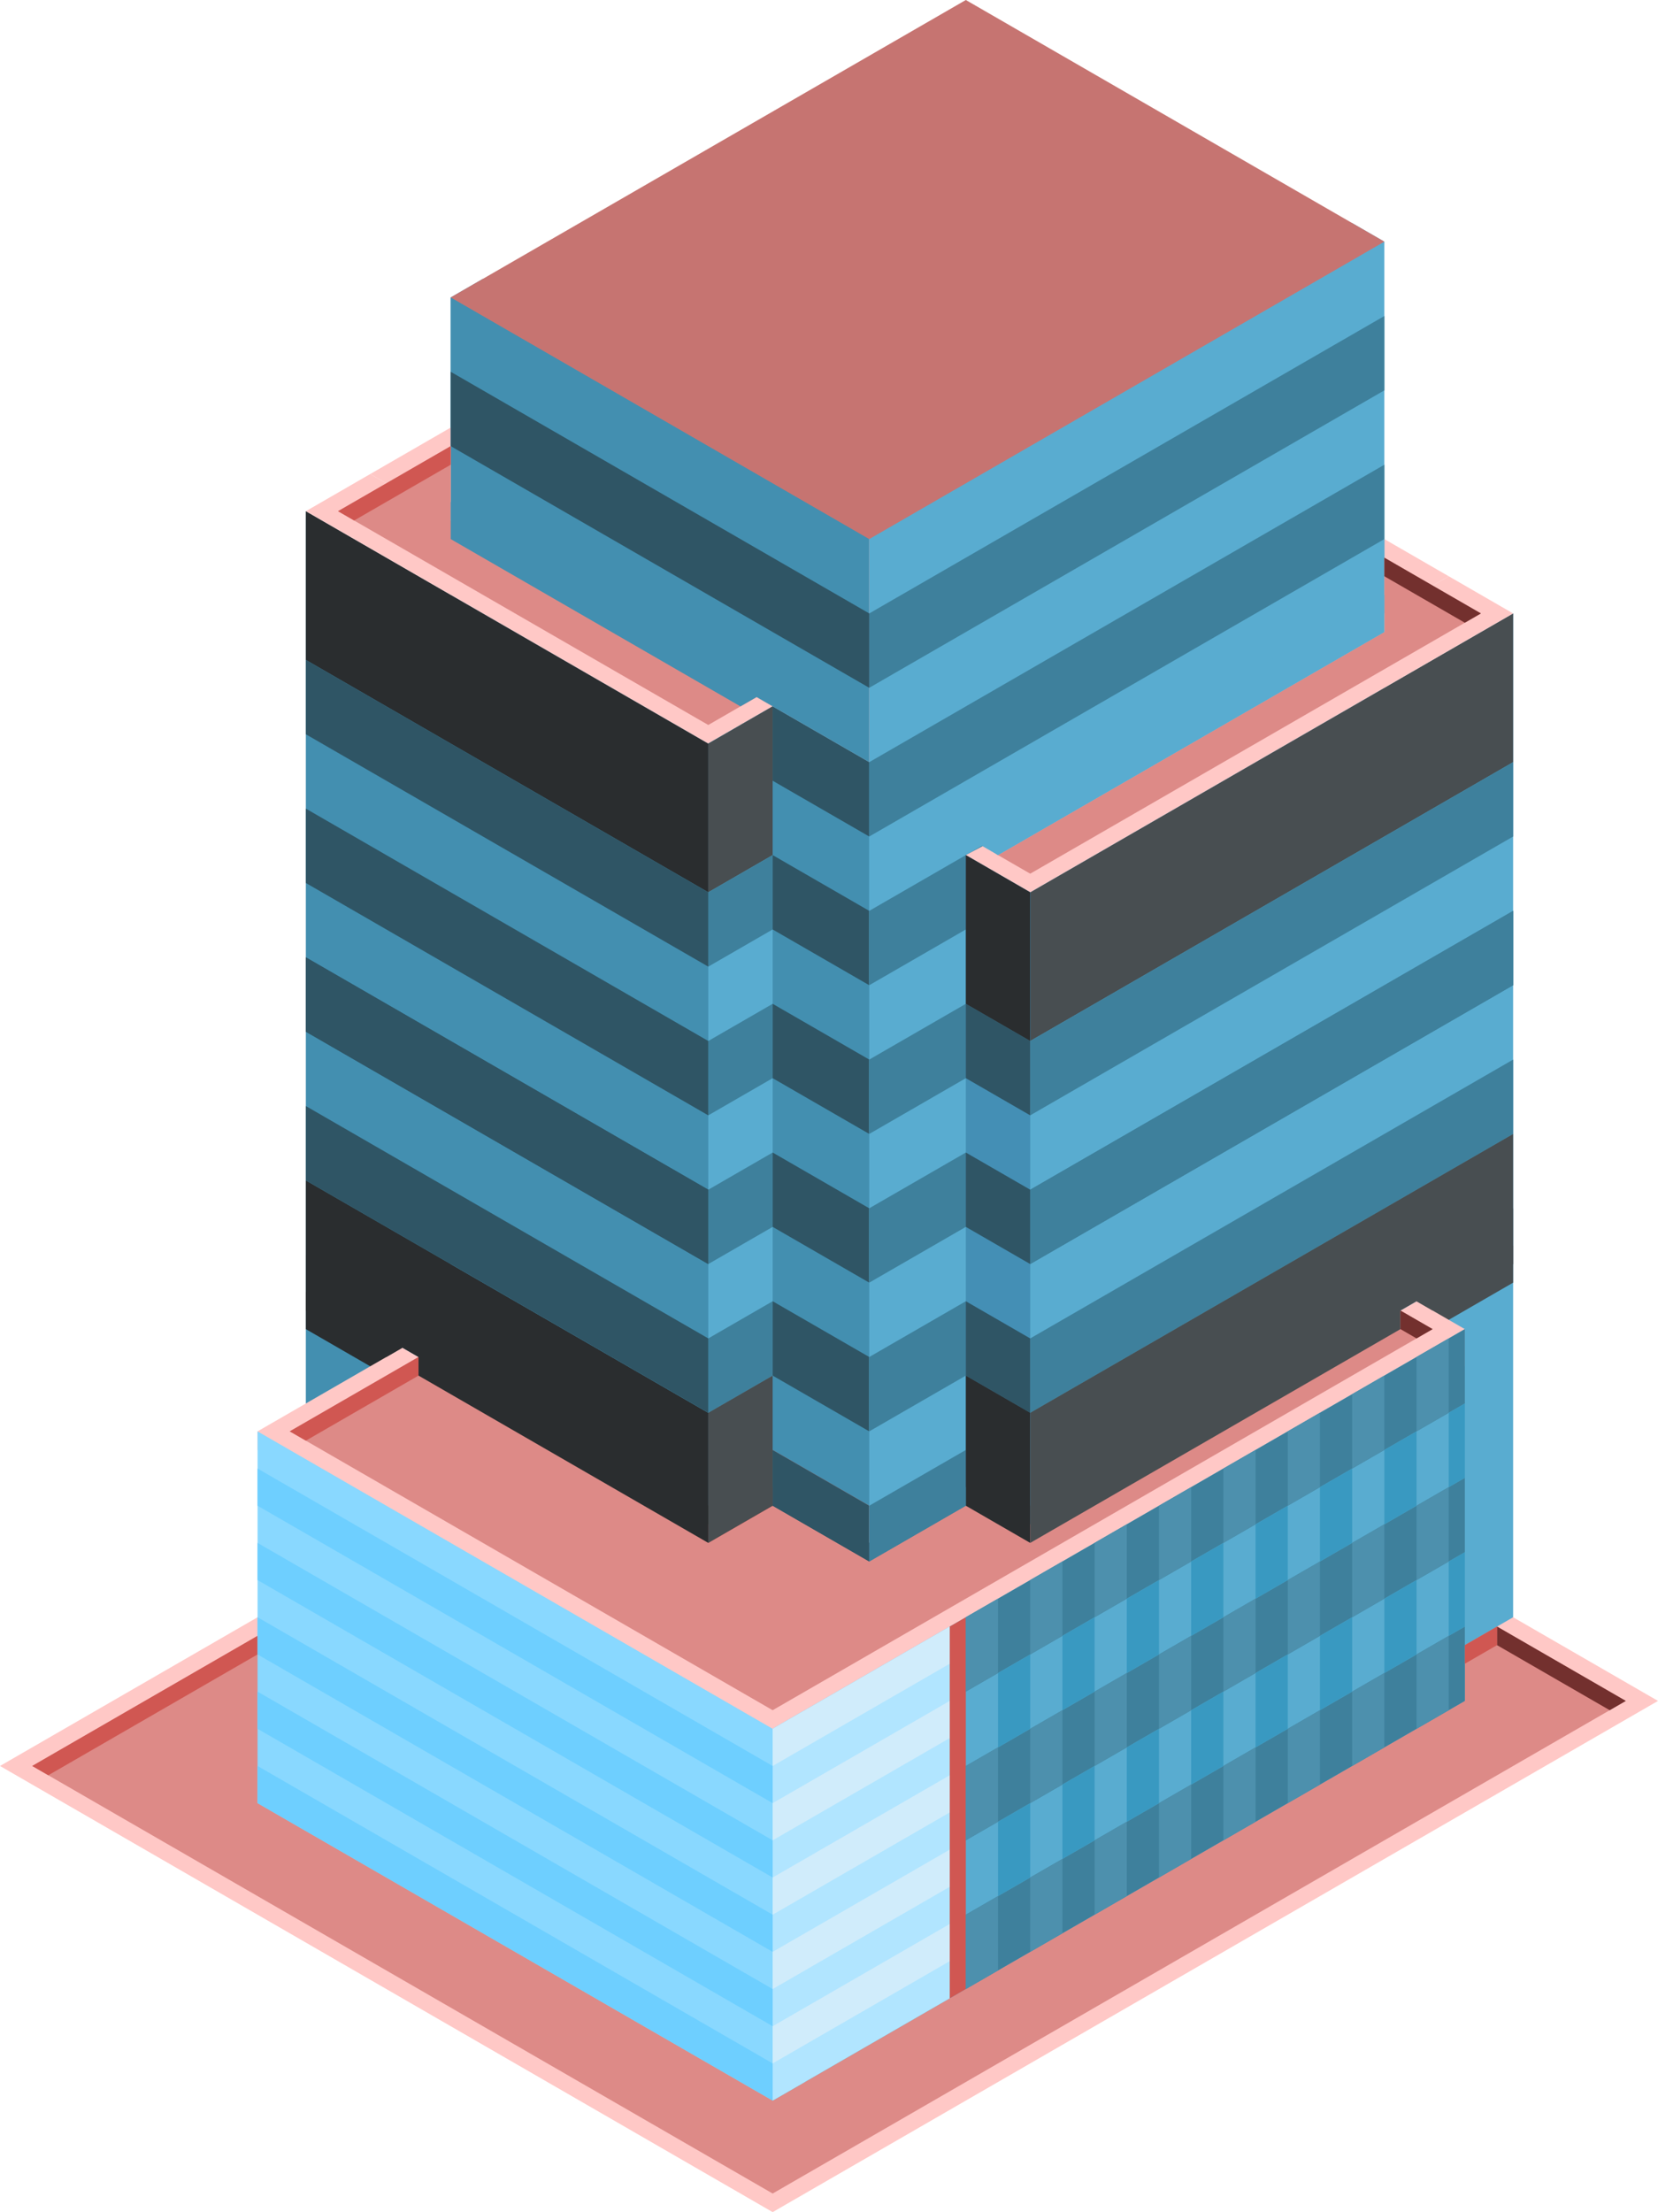 <svg id="Layer_1" data-name="Layer 1" xmlns="http://www.w3.org/2000/svg" viewBox="0 0 515 687.047">
  <defs>
    <style>
      .top-light {
        fill: #ffc8c6;
      }

      .top-prim {
        fill: #dd8a87;
      }

      .curtain-R-prim-light {
        fill: #59acd0;
      }

      .cls-1 {
        fill: #484e51;
      }

      .curtain-L-prim-light {
        fill: #438fb0;
      }

      .cls-2 {
        fill: #2a2d2f;
      }

      .curtain-L-prim-dark {
        fill: #2f5565;
      }

      .curtain-R-prim-dark {
        fill: #3e809c;
      }

      .cls-3 {
        fill: #89d8ff;
      }

      .cls-4 {
        fill: #448fb5;
      }

      .exterior-R-prim {
        fill: #d05752;
      }

      .exterior-L-prim {
        fill: #73302e;
      }

      .top-dark {
        fill: #c67471;
      }

      .cls-5 {
        fill: #b1e5ff;
      }

      .cls-6 {
        fill: #d0ecfb;
      }

      .cls-7 {
        fill: #6ecfff;
      }

      .curtain-R-prim-dark-light {
        fill: #4d90ad;
      }

      .curtain-R-prim-light-dark {
        fill: #3999c1;
      }
    </style>
  </defs>
  <title>Artboard 14</title>
  <g id="root">
    <path class="top-light" d="M0,548.482l275-158.771L515,528.275,240,687.047Z"/>
    <path class="top-prim" d="M240,681.273,505,528.275,275,395.485,10,548.482Z"/>
    <path class="curtain-R-prim-light" d="M440,404.145v115.47l30-17.321V386.824Z"/>
    <path class="cls-1" d="M470,375.277v23.094l-40,23.094V398.371Z"/>
    <path class="curtain-L-prim-light" d="M130,421.465v115.47L95,516.728v-115.47Z"/>
    <path class="top-light" d="M450,178.978,270,282.901,140,207.846,320,103.923Z"/>
    <path class="cls-2" d="M130,433.012v-23.094l-35-20.207v23.094Z"/>
    <path class="top-light" d="M455,412.805v11.547L240,542.709,80,450.333v-5.774l215-124.13Z"/>
    <path class="top-prim" d="M90,444.559,295,326.203l150,86.602L240,531.162Z"/>
    <path class="curtain-L-prim-light" d="M220,230.94l10-5.774V467.653l-10,5.774L95,401.258V158.771Z"/>
    <path class="cls-2" d="M95,366.617V407.032l25,14.433,5-2.886,95,54.848V438.786Z"/>
    <path class="curtain-L-prim-light" d="M270,167.431l10-5.773V461.88l-10,5.773L140,392.598V92.376Z"/>
    <path class="top-light" d="M115,147.224,275,54.848l155,89.489L270,236.713Z"/>
    <path class="curtain-R-prim-light" d="M420,69.282,270,155.884V282.901l160-92.376V75.055Z"/>
    <path class="curtain-L-prim-dark" d="M230,213.619v23.094l40,23.094V236.713Z"/>
    <path class="curtain-L-prim-dark" d="M230,305.995v23.094l40,23.094V329.089Z"/>
    <path class="curtain-L-prim-dark" d="M230,398.371v23.094l40,23.094v-23.094Z"/>
    <path class="curtain-L-prim-dark" d="M230,259.807v23.094l40,23.094V282.901Z"/>
    <path class="curtain-L-prim-dark" d="M230,352.183v23.094l40,23.094V375.277Z"/>
    <path class="curtain-L-prim-dark" d="M230,444.559V461.88l40,23.094V467.653Z"/>
    <path class="cls-2" d="M95,158.771v46.188l125,72.169V230.94Z"/>
    <path class="curtain-L-prim-dark" d="M95,297.335v23.094L220,392.598V369.504Z"/>
    <path class="curtain-L-prim-dark" d="M95,343.523v23.094L220,438.786V415.692Z"/>
    <path class="curtain-L-prim-dark" d="M95,204.959v23.094l125,72.169V277.128Z"/>
    <path class="curtain-L-prim-dark" d="M95,297.335v23.094L220,392.598V369.504Z"/>
    <path class="curtain-L-prim-dark" d="M95,251.147v23.094L220,346.41V323.316Z"/>
    <path class="curtain-R-prim-light" d="M270,259.807V479.2L430,386.824V167.431Z"/>
    <path class="curtain-R-prim-light" d="M320,277.128l-10-5.774V467.653l10,5.774,150-86.603V190.525Z"/>
    <path class="curtain-R-prim-light" d="M240,536.935v115.471L455,528.275v-115.47Z"/>
    <path class="curtain-R-prim-dark" d="M310,305.995v23.094l-40,23.094V329.089Z"/>
    <path class="curtain-R-prim-dark" d="M310,398.371v23.094l-40,23.094v-23.094Z"/>
    <path class="curtain-R-prim-dark" d="M310,259.807v23.094l-40,23.094V282.901Z"/>
    <path class="cls-1" d="M470,190.525v46.188L320,323.316V277.128Z"/>
    <path class="curtain-R-prim-dark" d="M470,282.901v23.094L320,392.598V369.504Z"/>
    <path class="curtain-R-prim-dark" d="M470,329.089v23.094L320,438.786V415.692Z"/>
    <path class="curtain-R-prim-dark" d="M455,412.805V435.899L300,525.388v-23.094Z"/>
    <path class="curtain-R-prim-dark" d="M455,458.993v23.094L300,571.576V548.482Z"/>
    <path class="curtain-R-prim-dark" d="M455,505.181v23.094L300,617.764V594.67Z"/>
    <path class="curtain-R-prim-dark" d="M470,282.901v23.094L320,392.598V369.504Z"/>
    <path class="curtain-R-prim-dark" d="M470,236.713v23.094L320,346.41V323.316Z"/>
    <path class="cls-3" d="M240,536.935l10-5.773v115.47l-10,5.774L80,560.029v-115.47Z"/>
    <path class="curtain-L-prim-light" d="M150,86.602,270,155.884v80.829L140,161.658V92.376Z"/>
    <path class="curtain-R-prim-dark" d="M310,352.183v23.094l-40,23.094V375.277Z"/>
    <path class="curtain-R-prim-dark" d="M310,444.559V461.88l-40,23.094V467.653Z"/>
    <path class="cls-4" d="M320,277.128V473.427L300,461.88V265.581Z"/>
    <path class="top-light" d="M320,277.128,470,190.525l-20-11.547-20,11.547v5.774l-120,69.282-4.439-2.964L300,265.581Z"/>
    <path class="top-light" d="M95,158.771l20-11.547,125,72.169L220,230.94Z"/>
    <path class="curtain-R-prim-light" d="M220,473.427l20-11.547V219.393L220,230.94Z"/>
    <path class="top-prim" d="M235,216.506l-15,8.66L105,158.771l35-20.207v23.094Z"/>
    <path class="top-prim" d="M310,265.581l10,5.773,140-80.829-30-17.32v23.094Z"/>
    <path class="curtain-L-prim-dark" d="M300,357.957l20,11.547v23.094l-20-11.547Z"/>
    <path class="curtain-L-prim-dark" d="M300,311.769l20,11.547V346.41l-20-11.547Z"/>
    <path class="curtain-L-prim-dark" d="M300,404.145l20,11.547v23.094l-20-11.547Z"/>
    <path class="cls-2" d="M300,427.239l20,11.547V479.2l-20-11.547Z"/>
    <path class="cls-2" d="M300,265.581l20,11.547V323.316l-20-11.547Z"/>
    <path class="cls-2" d="M300,311.769l20,11.547h0l-20-11.547Z"/>
    <path class="exterior-R-prim" d="M130,421.465v5.774L95,447.446l-5-2.887Z"/>
    <path class="cls-2" d="M130,415.692v11.547L220,479.2v-11.547Z"/>
    <path class="curtain-L-prim-dark" d="M240,461.88v5.773l30,17.321V479.2Z"/>
    <path class="cls-1" d="M435,401.258v11.547L320,479.2v-11.547Z"/>
    <path class="curtain-R-prim-dark" d="M270,484.974l30-17.321V461.88L270,479.2Z"/>
    <path class="exterior-R-prim" d="M220,479.2l20-11.547V461.88l-20,11.547Z"/>
    <path class="exterior-L-prim" d="M435,412.805l5,2.887,5-2.887-10-5.773Z"/>
    <path class="exterior-L-prim" d="M465,505.181v5.774l35,20.207,5-2.887Z"/>
    <path class="exterior-R-prim" d="M10,548.482,80,508.068v5.773L15,551.369Z"/>
    <path class="exterior-R-prim" d="M455,516.728l10-5.773V505.181l-10,5.774Z"/>
    <path class="exterior-R-prim" d="M140,138.564v5.773l-30,17.321-5-2.887Z"/>
    <path class="curtain-L-prim-light" d="M140,155.884v11.547l90,51.962,10-5.774Z"/>
    <path class="exterior-L-prim" d="M430,178.978l25,14.434,5-2.887-30-17.32Z"/>
    <path class="cls-1" d="M320,438.786v34.641l120-69.282,5,2.887,25-14.434V352.183Z"/>
    <path class="curtain-R-prim-dark" d="M430,98.149v23.094L270,213.619V190.525Z"/>
    <path class="cls-1" d="M220,277.128l20-11.547v-46.188L220,230.94Z"/>
    <path class="curtain-R-prim-dark" d="M220,300.222l20-11.547V265.581l-20,11.547Z"/>
    <path class="cls-1" d="M220,323.316l20-11.547h0l-20,11.547Z"/>
    <path class="curtain-R-prim-dark" d="M220,392.598l20-11.547V357.957l-20,11.547Z"/>
    <path class="curtain-R-prim-dark" d="M220,438.786l20-11.547V404.145l-20,11.547Z"/>
    <path class="curtain-R-prim-dark" d="M220,346.41l20-11.547V311.769l-20,11.547Z"/>
    <path class="cls-1" d="M220,479.2l20-11.547V427.239l-20,11.547Z"/>
    <path class="curtain-R-prim-dark" d="M430,144.337v23.094L270,259.807V236.713Z"/>
    <path class="curtain-L-prim-dark" d="M140,115.47v23.094L270,213.619V190.525Z"/>
    <path class="exterior-R-prim" d="M295,505.181l5-2.887v115.47l-5,2.887Z"/>
    <path id="anchor_140_167.431_290" class="top-dark" d="M270,167.431,430,75.055,300,0,140,92.376Z"/>
    <path class="cls-5" d="M240,652.405l55-31.754V505.181l-55,31.754Z"/>
    <path class="cls-6" d="M240,548.482l55-31.754V505.181l-55,31.754Z"/>
    <path class="cls-7" d="M240,560.029,80,467.653v-11.547l160,92.376Z"/>
    <path class="cls-6" d="M240,594.67l55-31.754V551.369l-55,31.754Z"/>
    <path class="cls-7" d="M240,606.217,80,513.841v-11.547L240,594.67Z"/>
    <path class="cls-6" d="M240,571.576l55-31.754V528.275l-55,31.754Z"/>
    <path class="cls-7" d="M240,583.123,80,490.747V479.2L240,571.576Z"/>
    <path class="cls-6" d="M240,617.764,295,586.01V574.463l-55,31.754Z"/>
    <path class="cls-7" d="M240,629.311,80,536.935v-11.547L240,617.764Z"/>
    <path class="cls-6" d="M240,640.859l55-31.755V597.557l-55,31.754Z"/>
    <path class="cls-7" d="M240,652.406,80,560.029v-11.547L240,640.858Z"/>
    <path class="curtain-R-prim-dark-light" d="M300,525.388l10-5.773V496.521l-10,5.773Z"/>
    <path class="curtain-R-prim-dark-light" d="M300,571.576l10-5.773V542.709l-10,5.773Z"/>
    <path class="curtain-R-prim-dark-light" d="M300,617.764l10-5.773v-23.094L300,594.67Z"/>
    <path class="curtain-R-prim-dark-light" d="M380,479.2l10-5.773V450.333l-10,5.773Z"/>
    <path class="curtain-R-prim-dark-light" d="M380,525.388l10-5.773V496.521l-10,5.773Z"/>
    <path class="curtain-R-prim-dark-light" d="M380,571.576l10-5.773V542.709l-10,5.773Z"/>
    <path class="curtain-R-prim-dark-light" d="M340,502.294l10-5.773V473.427L340,479.2Z"/>
    <path class="curtain-R-prim-dark-light" d="M340,548.482l10-5.773V519.615l-10,5.773Z"/>
    <path class="curtain-R-prim-dark-light" d="M340,594.67l10-5.773V565.803l-10,5.773Z"/>
    <path class="curtain-R-prim-dark-light" d="M420,456.106l10-5.773V427.239l-10,5.773Z"/>
    <path class="curtain-R-prim-dark-light" d="M420,502.294l10-5.773V473.427L420,479.2Z"/>
    <path class="curtain-R-prim-dark-light" d="M420,548.482l10-5.773V519.615l-10,5.773Z"/>
    <path class="curtain-R-prim-dark-light" d="M320,513.841l10-5.773V484.974l-10,5.773Z"/>
    <path class="curtain-R-prim-dark-light" d="M320,560.029l10-5.773V531.162l-10,5.773Z"/>
    <path class="curtain-R-prim-dark-light" d="M320,606.217l10-5.773V577.35l-10,5.773Z"/>
    <path class="curtain-R-prim-dark-light" d="M400,467.653l10-5.773V438.786l-10,5.773Z"/>
    <path class="curtain-R-prim-dark-light" d="M400,513.841l10-5.773V484.974l-10,5.773Z"/>
    <path class="curtain-R-prim-dark-light" d="M400,560.029l10-5.773V531.162l-10,5.773Z"/>
    <path class="curtain-R-prim-dark-light" d="M360,490.747l10-5.773V461.88l-10,5.773Z"/>
    <path class="curtain-R-prim-dark-light" d="M360,536.935l10-5.773V508.068l-10,5.773Z"/>
    <path class="curtain-R-prim-dark-light" d="M360,583.123l10-5.773V554.256l-10,5.773Z"/>
    <path class="curtain-R-prim-dark-light" d="M440,444.559l10-5.773V415.692l-10,5.773Z"/>
    <path class="curtain-R-prim-light-dark" d="M310,542.709l10-5.774v-23.094l-10,5.774Z"/>
    <path class="curtain-R-prim-light-dark" d="M390,496.521l10-5.774v-23.094l-10,5.774Z"/>
    <path class="curtain-R-prim-light-dark" d="M350,519.615l10-5.774v-23.094l-10,5.774Z"/>
    <path class="curtain-R-prim-light-dark" d="M430,473.427l10-5.774v-23.094l-10,5.774Z"/>
    <path class="curtain-R-prim-light-dark" d="M330,531.162l10-5.774v-23.094l-10,5.774Z"/>
    <path class="curtain-R-prim-light-dark" d="M410,484.974,420,479.2v-23.094L410,461.88Z"/>
    <path class="curtain-R-prim-light-dark" d="M370,508.068l10-5.774V479.2l-10,5.774Z"/>
    <path class="curtain-R-prim-light-dark" d="M450,461.88l5-2.887V435.899l-5,2.887Z"/>
    <path class="curtain-R-prim-light-dark" d="M310,588.897l10-5.774V560.029l-10,5.774Z"/>
    <path class="curtain-R-prim-light-dark" d="M390,542.709l10-5.774v-23.094l-10,5.774Z"/>
    <path class="curtain-R-prim-light-dark" d="M350,565.803l10-5.774v-23.094l-10,5.774Z"/>
    <path class="curtain-R-prim-light-dark" d="M430,519.615l10-5.774v-23.094l-10,5.774Z"/>
    <path class="curtain-R-prim-light-dark" d="M330,577.35l10-5.774V548.482l-10,5.774Z"/>
    <path class="curtain-R-prim-light-dark" d="M410,531.162l10-5.774v-23.094l-10,5.774Z"/>
    <path class="curtain-R-prim-light-dark" d="M370,554.256l10-5.774v-23.094l-10,5.774Z"/>
    <path class="curtain-R-prim-light-dark" d="M450,508.068l5-2.887V482.087l-5,2.887Z"/>
    <path class="curtain-R-prim-dark-light" d="M440,490.747l10-5.773V461.88l-10,5.773Z"/>
    <path class="curtain-R-prim-dark-light" d="M440,536.935l10-5.773V508.068l-10,5.773Z"/>
    <path class="curtain-R-prim-light" d="M300,259.807l130-75.055v11.547l-120,69.282Z"/>
  </g>
</svg>
